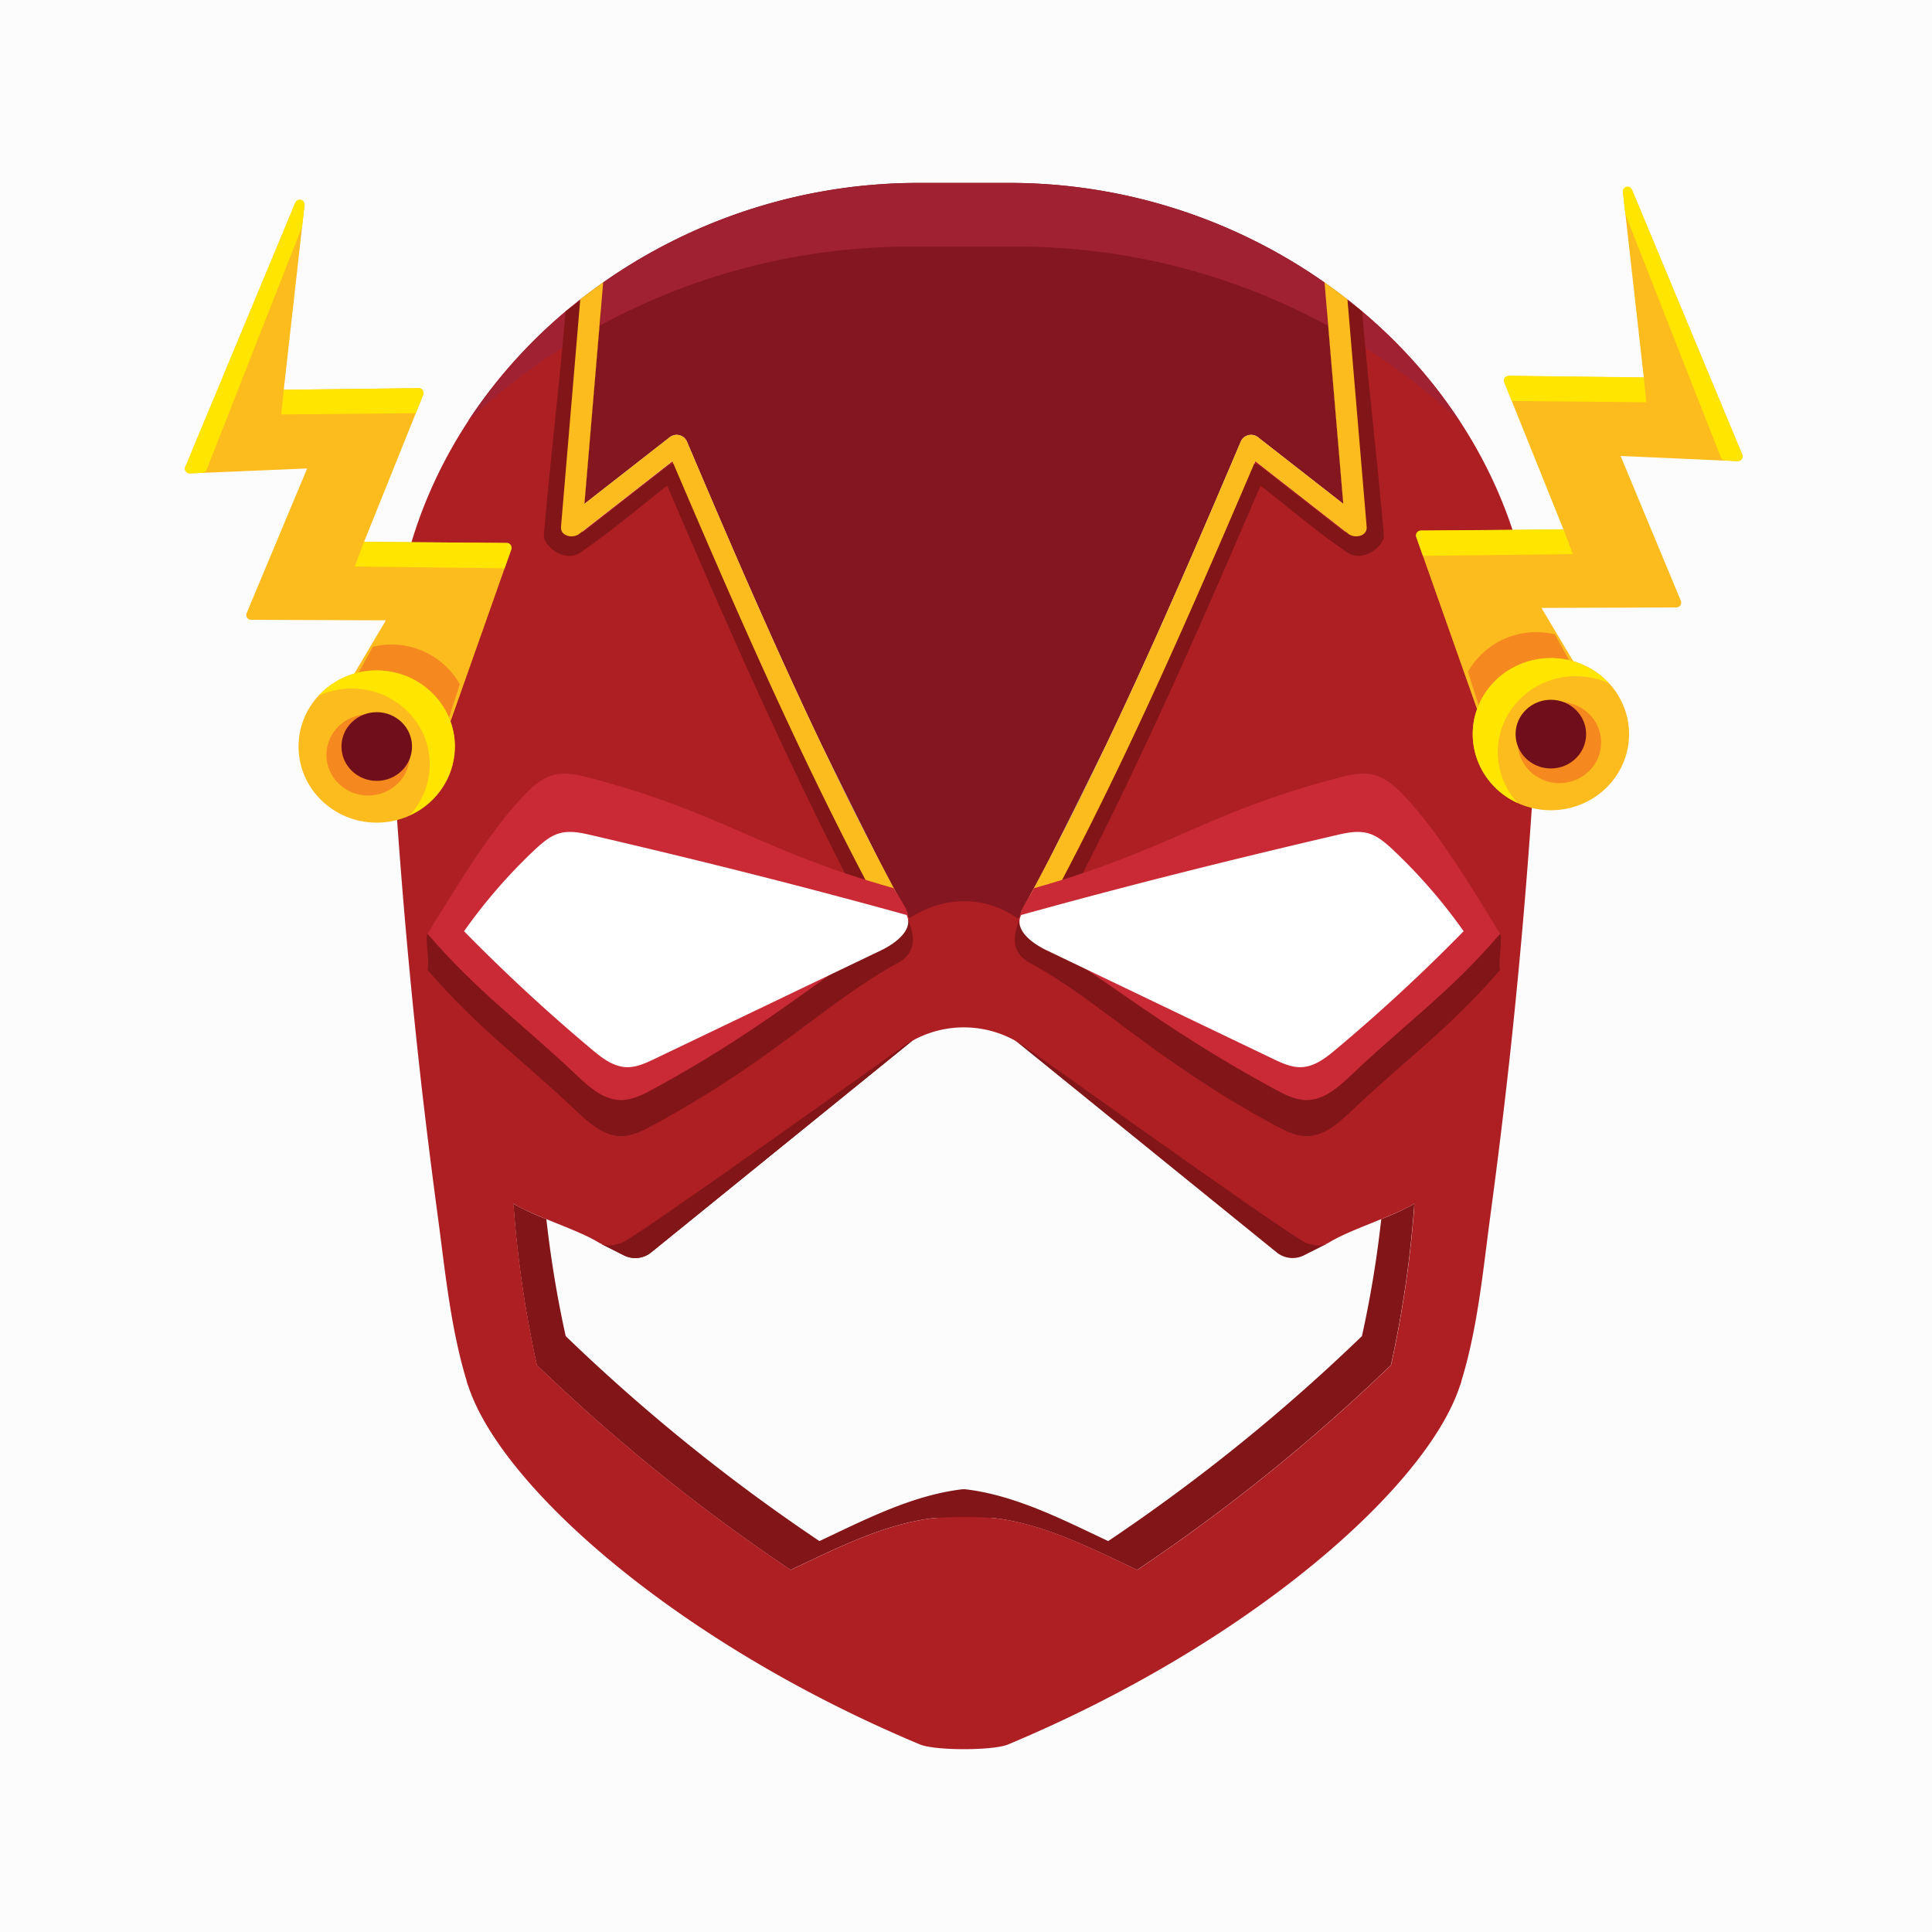 <svg id="Layer_1" data-name="Layer 1" xmlns="http://www.w3.org/2000/svg" viewBox="0 0 500 500"><defs><style>.cls-1{fill:#fcfcfc;}.cls-2{fill:#811517;}.cls-3{fill:#ae1f24;}.cls-4{fill:none;}.cls-5{fill:#5c202a;}.cls-6{fill:#fdbc1e;}.cls-7{fill:#83161f;}.cls-8{fill:#a02132;}.cls-9{fill:#c92a36;}.cls-10{fill:#fff;}.cls-11{fill:#f5891f;}.cls-12{fill:#700e1b;}.cls-13{fill:#ffe500;}</style></defs><title>avatar5</title><rect class="cls-1" x="-1352.8" y="-69.36" width="1977.46" height="1238.27"/><path class="cls-2" d="M343.17,322l-5.71,2.88a6.54,6.54,0,0,1-7-.71l-72.85-59.05Z"/><path class="cls-2" d="M155.74,322l5.72,2.88a6.52,6.52,0,0,0,7-.71l72.85-59.05Z"/><path class="cls-2" d="M357.47,315.5a285.29,285.29,0,0,1-5,30.28,478.36,478.36,0,0,1-65.67,53.05c-11.64-5.48-23.94-11.87-37-13.41-.12,0-.24,0-.37,0s-.24,0-.36,0c-13.05,1.54-25.35,7.93-37,13.41a478.36,478.36,0,0,1-65.67-53.05,288.33,288.33,0,0,1-5-30.28,65.92,65.92,0,0,1-8.6-4c0,.34.1.68.13,1a290.92,290.92,0,0,0,6,40.79,479.56,479.56,0,0,0,65.67,53c11.65-5.48,24-11.87,37-13.41a8.88,8.88,0,0,1,7.84,3.61,8.9,8.9,0,0,1,7.85-3.61c13,1.54,25.35,7.93,37,13.41a478.36,478.36,0,0,0,65.67-53,289.57,289.57,0,0,0,6-40.79c0-.35.09-.69.13-1A65.49,65.49,0,0,1,357.47,315.5Z"/><path class="cls-2" d="M155.74,322l5.72,2.88a6.52,6.52,0,0,0,7-.71l72.85-59.05Z"/><path class="cls-3" d="M394.35,147.5c-6.44-27.89-23-52.27-45.63-70q2.49,29.41,5,58.82c.21,2.46-3.06,3.14-4.74,1.83l-24.08-18.8c-16.72,39.07-33.63,78.11-53.89,115.7h-.09c-.09,0-6.61,2-6.67,2.12l-14.78-13.25-14.77,13.25c-.07-.09-6.58-2.14-6.67-2.12h-.09c-20.26-37.59-37.17-76.63-53.89-115.7l-24.09,18.8c-1.67,1.31-4.94.63-4.74-1.83l5-58.82c-22.59,17.73-39.19,42.11-45.63,70-5,21.62-3.29,44.14-1.73,66q2.09,29.19,5.21,58.3c1.53,14.27,3.29,28.52,5.2,42.75,1.88,13.93,3.22,28.21,7.19,41.79.07.26.16.51.24.77a7.71,7.71,0,0,0,.49,1.6c8.58,26.1,54.11,66.48,116.91,92.76,3.87,1.62,18.92,1.62,22.78,0,62.81-26.28,108.34-66.66,116.92-92.76a7.71,7.71,0,0,0,.49-1.6l.24-.77c4-13.58,5.31-27.86,7.18-41.79q2.88-21.34,5.21-42.75,3.13-29.11,5.21-58.3C397.64,191.64,399.33,169.12,394.35,147.5ZM366,312.5a289.57,289.57,0,0,1-6,40.79,478.36,478.36,0,0,1-65.67,53c-11.64-5.48-23.94-11.87-37-13.41a111,111,0,0,0-15.69,0c-13,1.54-25.35,7.93-37,13.41a479.56,479.56,0,0,1-65.67-53,290.92,290.92,0,0,1-6-40.79c0-.35-.09-.69-.13-1,5.49,3.34,16.54,6.68,22,10,2.35,1.42,3.58.72,5.69.31,2.33-.46,48.34-33.3,73.23-51a27.41,27.41,0,0,1,31.36,0c24.9,17.66,70.91,50.5,73.24,51,2.11.41,3.34,1.11,5.68-.31,5.5-3.35,16.55-6.69,22-10C366,311.81,366,312.15,366,312.5Z"/><path class="cls-4" d="M149.93,138.15,174,119.35c16.72,39.07,33.63,78.11,53.89,115.7H228c.09,0,6.6,2,6.67,2.12l-8.1-16.32q-7.2-13.89-13.9-28l-37.34-75.2-26.21,15.86,3.56-57.94c-.7.52-1.4,1-2.09,1.59l-.42.33-5,58.82C145,138.78,148.26,139.46,149.93,138.15Z"/><path class="cls-5" d="M150.17,77.49h0l.42-.33Z"/><path class="cls-5" d="M152.68,75.57c-.7.53-1.4,1.06-2.09,1.6.69-.54,1.39-1.07,2.09-1.59Z"/><path class="cls-5" d="M212.67,192.86q6.72,14.08,13.9,28Z"/><path class="cls-5" d="M234.38,235.56q-4-7.32-7.81-14.7l8.1,16.32A2.42,2.42,0,0,0,234.38,235.56Z"/><path class="cls-5" d="M153,75.37l-.27.2h0Z"/><path class="cls-5" d="M155.83,73.29l.27-.19h0Z"/><path class="cls-5" d="M155.83,73.29c-.85.6-1.68,1.2-2.51,1.81C154.15,74.49,155,73.89,155.83,73.29Z"/><path class="cls-6" d="M153,75.37l.37-.27Z"/><path class="cls-4" d="M349,138.15l-24.08-18.8c-16.72,39.07-33.63,78.11-53.89,115.7h-.09c-.09,0-6.61,2-6.67,2.12l8.1-16.32q7.2-13.89,13.9-28l37.34-75.2,26.21,15.86-3.56-57.94c.7.52,1.39,1,2.09,1.59l.42.33q2.49,29.41,5,58.82C353.9,138.78,350.63,139.46,349,138.15Z"/><path class="cls-5" d="M348.72,77.49h0l-.42-.33Z"/><path class="cls-5" d="M346.21,75.57c.7.53,1.4,1.06,2.09,1.6-.7-.54-1.39-1.07-2.09-1.59Z"/><path class="cls-5" d="M286.22,192.86q-6.72,14.08-13.9,28Z"/><path class="cls-5" d="M264.51,235.56q4-7.32,7.81-14.7l-8.1,16.32A2.42,2.42,0,0,1,264.51,235.56Z"/><path class="cls-5" d="M345.93,75.37l.28.2h0Z"/><path class="cls-5" d="M343.06,73.29l-.27-.19h0Z"/><path class="cls-5" d="M343.06,73.29c.85.6,1.68,1.2,2.51,1.81C344.74,74.49,343.9,73.89,343.06,73.29Z"/><path class="cls-7" d="M342.79,73.1a142.09,142.09,0,0,0-81.43-25.77H237.53A142.09,142.09,0,0,0,156.1,73.1q-2.43,28.65-4.85,57.3l21.94-17.13a2.91,2.91,0,0,1,4.64,1.14c11.18,26.32,22.5,52.6,34.84,78.45l13.9,28q3.83,7.38,7.81,14.7a2.42,2.42,0,0,1,.29,1.62l.73.41c9-5.78,19.44-5.88,27.93.09l.89-.5a2.42,2.42,0,0,1,.29-1.62q4-7.32,7.81-14.7l13.9-28c12.34-25.85,23.66-52.13,34.84-78.45a2.91,2.91,0,0,1,4.64-1.14l21.94,17.13Z"/><path class="cls-6" d="M345.93,75.37l-.36-.27Z"/><path class="cls-8" d="M156.1,73.1h0c-.94.66-1.86,1.33-2.78,2l-.37.27-.27.21.27-.21-.27.2-2.05,1.57-.46.35h0c-1.22,1-2.41,1.94-3.59,2.93l-.21.16h0A131.7,131.7,0,0,0,121.11,109c2.13-2,4.3-4,6.54-5.87h0a1.83,1.83,0,0,1,.24-.19c1.4-1.18,2.8-2.34,4.24-3.47h0l.54-.41c.8-.63,1.61-1.24,2.43-1.85l.32-.25.43-.31c1.08-.81,2.18-1.6,3.28-2.37h0a167.84,167.84,0,0,1,96.23-30.45h28.15A167.83,167.83,0,0,1,359.74,94.3h0c1.11.77,2.2,1.56,3.29,2.37l.43.31.32.25c.82.61,1.63,1.22,2.43,1.85l.53.41h0c1.44,1.13,2.84,2.29,4.24,3.47a2.88,2.88,0,0,1,.24.19h0c2.25,1.89,4.42,3.86,6.55,5.87A131.49,131.49,0,0,0,352.51,80.6h0l-.2-.16q-1.77-1.49-3.59-2.93h0l-.46-.35-2.05-1.57-.28-.2.28.21-.28-.21-.36-.27c-.92-.68-1.84-1.35-2.78-2h0a142.09,142.09,0,0,0-81.43-25.77H237.53A142.09,142.09,0,0,0,156.1,73.1"/><path class="cls-2" d="M140.75,138.59c-.2,2.46,5.24,7.26,9.43,4.4,8.45-5.77,14.46-11.05,22.49-17.31,16.72,39.07,34.42,79.28,54.68,116.87h.1c.08,0,6.6,2,6.67,2.12a2.47,2.47,0,0,0-.29-1.62c-21.42-39.29-39.15-80.18-56.55-121.15a2.91,2.91,0,0,0-4.64-1.14L150.69,137.9q2.43-28.65,4.85-57.31c-.93.66-1.86,1.33-2.78,2-.12.09-.56-6.32-.68-6.23-.94.7-4.79,3.5-5.71,4.22C144.72,100.2,142.41,119,140.75,138.59Z"/><path class="cls-6" d="M145.19,136.32c-.2,2.46,3.07,3.14,4.74,1.83L174,119.35c16.72,39.07,33.63,78.11,53.89,115.7H228c.09,0,6.6,2,6.67,2.12a2.42,2.42,0,0,0-.29-1.62c-21.42-39.29-39.15-80.17-56.55-121.15a2.91,2.91,0,0,0-4.64-1.14L151.25,130.4q2.42-28.65,4.85-57.31c-.94.66-1.86,1.33-2.78,2l-.37.27c-.93.69-1.86,1.4-2.78,2.12Z"/><path class="cls-2" d="M358.14,138.59c.2,2.46-5.24,7.26-9.44,4.4-8.44-5.77-14.45-11.05-22.48-17.31C309.49,164.75,291.8,205,271.54,242.55h-.1c-.08,0-6.6,2-6.67,2.12a2.47,2.47,0,0,1,.29-1.62c21.42-39.29,39.15-80.18,56.55-121.15a2.91,2.91,0,0,1,4.64-1.14L348.2,137.9q-2.43-28.65-4.85-57.31c.93.66,1.86,1.33,2.78,2,.12.09.56-6.32.68-6.23.94.7,4.79,3.5,5.7,4.22C354.17,100.2,356.48,119,358.14,138.59Z"/><path class="cls-6" d="M353.69,136.32c.21,2.46-3.06,3.14-4.74,1.83l-24.08-18.8c-16.72,39.07-33.63,78.11-53.89,115.7h-.09c-.09,0-6.61,2-6.67,2.12a2.42,2.42,0,0,1,.29-1.62c21.42-39.29,39.14-80.17,56.55-121.15a2.91,2.91,0,0,1,4.64-1.14l21.94,17.13q-2.43-28.65-4.85-57.31c.94.66,1.86,1.33,2.78,2l.36.27c.94.69,1.87,1.4,2.79,2.12Q351.2,106.91,353.69,136.32Z"/><path class="cls-2" d="M234.67,237.18c-35.09-9.86-47.35-17.37-81.85-26.49-3.29-.87-6.78-1.67-10-.67-3.08.94-5.53,3.36-7.79,5.76-7.9,8.41-17.9,15.36-24.4,25.88-.68,1.12.66,8.28,0,9.33,13.22,15.32,24,22.76,38.61,36.62,3.28,3.12,7,6.38,11.43,6.43,3,0,5.81-1.46,8.48-2.91,31.39-17.06,44.82-31.92,63.12-41.87C237.19,246.57,237,242.52,234.67,237.18Z"/><path class="cls-9" d="M231.31,229.87c-35.09-9.86-44-19.4-78.49-28.51-3.29-.87-6.78-1.68-10-.68-3.08.95-5.53,3.37-7.79,5.77-8.74,9.3-17.59,24.26-24.4,35.21,13.22,15.32,24,22.76,38.61,36.62,3.28,3.12,7,6.38,11.43,6.42,3,0,5.81-1.45,8.48-2.9,31.39-17.06,45.3-31.06,63.61-41C237.68,238.1,233.66,234.19,231.31,229.87Z"/><path class="cls-10" d="M234.62,236.8c-28.12-7.79-54.3-14.31-81.73-20.7-2.62-.61-5.39-1.17-8-.47-2.44.66-4.39,2.36-6.19,4A139.4,139.4,0,0,0,120.1,241q15.77,16.1,33.17,30.69c2.62,2.19,5.58,4.47,9.1,4.5,2.38,0,4.61-1,6.73-2L227.91,246C231.85,244.14,236.5,240.54,234.62,236.8Z"/><path class="cls-2" d="M264.22,237.18c35.09-9.86,47.35-17.37,81.85-26.49,3.29-.87,6.78-1.67,10-.67,3.08.94,5.53,3.36,7.79,5.76,7.9,8.41,17.9,15.36,24.39,25.88.69,1.12-.65,8.28,0,9.33-13.21,15.32-24,22.76-38.6,36.62-3.29,3.12-7,6.38-11.44,6.43-3,0-5.8-1.46-8.47-2.91-31.39-17.06-44.82-31.92-63.12-41.87C261.7,246.57,261.85,242.52,264.22,237.18Z"/><path class="cls-9" d="M267.58,229.87c35.09-9.86,44-19.4,78.49-28.51,3.29-.87,6.78-1.68,10-.68,3.08.95,5.53,3.37,7.79,5.77,8.74,9.3,17.58,24.26,24.39,35.21-13.21,15.32-24,22.76-38.6,36.62-3.29,3.12-7,6.38-11.44,6.42-3,0-5.8-1.45-8.47-2.9-31.39-17.06-45.55-30.4-63.85-40.34C261,238.76,265.87,233.43,267.58,229.87Z"/><path class="cls-10" d="M264.27,236.8c28.12-7.79,54.3-14.31,81.73-20.7,2.62-.61,5.39-1.17,8-.47,2.44.66,4.39,2.36,6.19,4A139.94,139.94,0,0,1,378.79,241q-15.77,16.1-33.18,30.69c-2.61,2.19-5.57,4.47-9.09,4.5-2.38,0-4.61-1-6.73-2L271,246C267,244.14,262.39,240.54,264.27,236.8Z"/><path class="cls-6" d="M385.35,192.29,366.53,139a1.26,1.26,0,0,1,1.21-1.66l36.89-.3L389.32,99a1.26,1.26,0,0,1,1.22-1.71l34.87.43-5.34-47.53a1.29,1.29,0,0,1,2.48-.61l28.34,68.05a1.25,1.25,0,0,1-1.25,1.72L419.41,118,435,155.48a1.27,1.27,0,0,1-1.2,1.73l-34.87.12,13.35,22.41Z"/><path class="cls-11" d="M379.9,173.86l5.88,18.3,25-12.7-8.36-15.3a21.22,21.22,0,0,0-4.75-.56A20.31,20.31,0,0,0,379.9,173.86Z"/><ellipse class="cls-6" cx="401.36" cy="189.99" rx="20.24" ry="19.7"/><ellipse class="cls-11" cx="403.58" cy="192.16" rx="10.8" ry="10.51"/><ellipse class="cls-12" cx="401.36" cy="189.99" rx="9.13" ry="8.89"/><path class="cls-13" d="M407.84,175a20.63,20.63,0,0,1,8.55,1.86,20.39,20.39,0,0,0-15-6.54c-11.18,0-20.24,8.82-20.24,19.69a19.65,19.65,0,0,0,11.69,17.84,19.29,19.29,0,0,1-5.21-13.15C387.6,183.8,396.67,175,407.84,175Z"/><path class="cls-13" d="M425.41,97.67l-34.87-.43A1.26,1.26,0,0,0,389.32,99l1.92,4.78,34.83.32Z"/><path class="cls-13" d="M404.63,137l-36.89.3a1.26,1.26,0,0,0-1.21,1.66l1.73,4.9,38.79-.47Z"/><path class="cls-13" d="M420,49.79l.62,5.51a1.09,1.09,0,0,0,.07.3l24.67,62.79a1.24,1.24,0,0,0,1.1.78l3.23.14a1.21,1.21,0,0,0,1.2-1.66L422.41,49.21A1.24,1.24,0,0,0,420,49.79Z"/><path class="cls-6" d="M113.5,195.5l18.82-53.32a1.26,1.26,0,0,0-1.21-1.66l-36.89-.3,15.31-38.06a1.26,1.26,0,0,0-1.22-1.71l-34.87.43,5.34-47.54a1.29,1.29,0,0,0-2.47-.6L48,120.79a1.25,1.25,0,0,0,1.25,1.72l30.24-1.27L63.83,158.69A1.25,1.25,0,0,0,65,160.41l34.87.13L86.54,183Z"/><path class="cls-11" d="M119,177.07l-5.88,18.3-25-12.7,8.37-15.3a21.13,21.13,0,0,1,4.74-.56A20.31,20.31,0,0,1,119,177.07Z"/><ellipse class="cls-6" cx="97.5" cy="193.2" rx="20.24" ry="19.7"/><ellipse class="cls-11" cx="95.28" cy="195.37" rx="10.8" ry="10.51"/><ellipse class="cls-12" cx="97.5" cy="193.2" rx="9.13" ry="8.89"/><path class="cls-13" d="M91,178.19a20.63,20.63,0,0,0-8.55,1.86,20.42,20.42,0,0,1,15-6.54c11.18,0,20.24,8.82,20.24,19.69A19.66,19.66,0,0,1,106,211a19.29,19.29,0,0,0,5.21-13.15C111.25,187,102.19,178.19,91,178.19Z"/><path class="cls-13" d="M73.44,100.88l34.87-.43a1.26,1.26,0,0,1,1.22,1.71l-1.92,4.78-34.83.32Z"/><path class="cls-13" d="M94.22,140.22l36.89.3a1.26,1.26,0,0,1,1.21,1.66l-1.73,4.9-38.79-.47Z"/><path class="cls-13" d="M78.82,53l-.62,5.5a.94.94,0,0,1-.07.3L53.46,121.6a1.23,1.23,0,0,1-1.1.78l-3.23.13a1.21,1.21,0,0,1-1.2-1.66L76.44,52.42A1.24,1.24,0,0,1,78.82,53Z"/></svg>